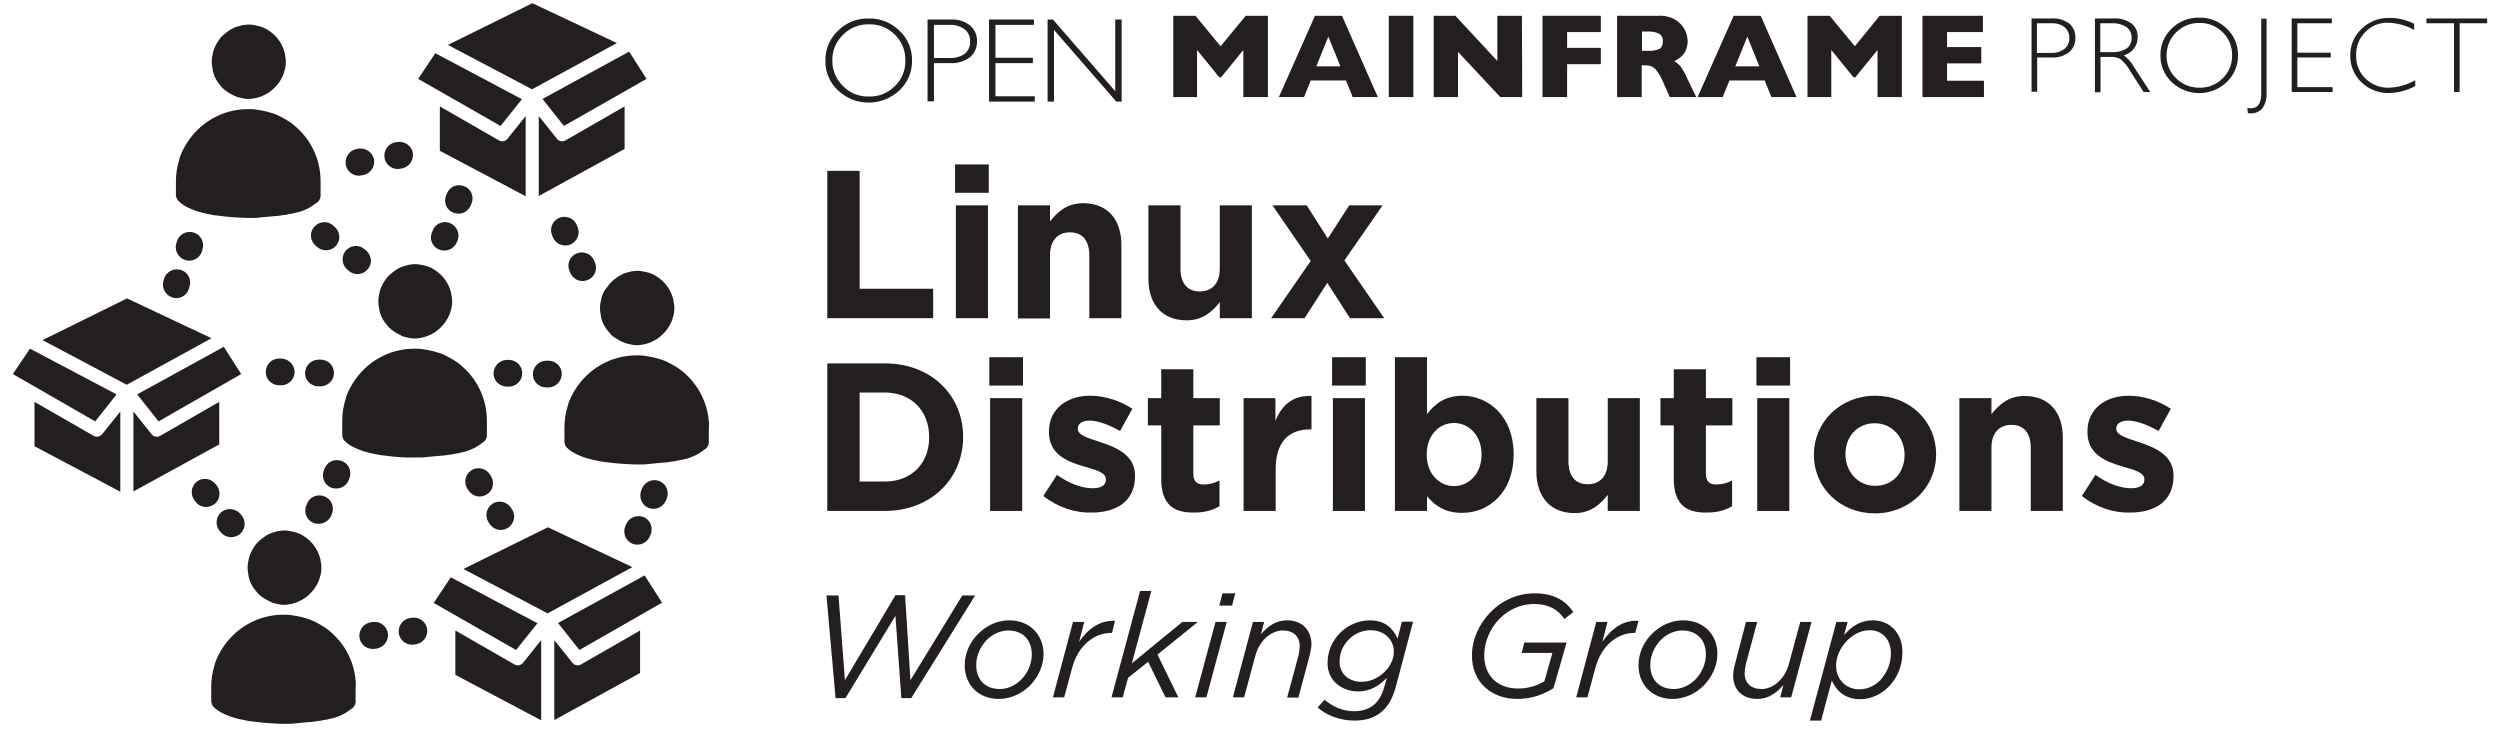 <?xml version="1.0" encoding="utf-8"?>
<!-- Generator: Adobe Illustrator 26.5.0, SVG Export Plug-In . SVG Version: 6.00 Build 0)  -->
<svg version="1.1" id="Layer_1" xmlns="http://www.w3.org/2000/svg" xmlns:xlink="http://www.w3.org/1999/xlink" x="0px" y="0px"
	 viewBox="0 0 935 275" style="enable-background:new 0 0 935 275;" xml:space="preserve">
<style type="text/css">
	.st0{fill:#FFFFFF;}
	.st1{fill:#231F20;}
	.st2{fill:#007BE9;}
	.st3{fill:#0033A1;}
	.st4{fill:#2A7DE1;}
</style>
<g>
	<polygon class="st1" points="359.9,222.7 340.5,254.4 338.5,222.6 334.9,222.6 316,254.4 313.6,222.7 309.1,222.7 312.5,261.1 
		316.2,261.1 334.9,230.3 337.1,261.1 340.8,261.1 364.7,222.7 	"/>
	<path class="st1" d="M377.4,232c-4.4,0-8.5,2-11.5,5c-3.2,3.1-5.1,7.4-5.1,11.8c0,7.3,5.1,12.6,12.8,12.6c4.4,0,8.6-2,11.6-5
		c3.1-3.2,5.1-7.4,5.1-11.9C390.2,237.3,385.1,232,377.4,232z M381.9,254.2c-2.1,2.1-5,3.5-8,3.5c-5.2,0-8.8-3.3-8.8-9
		c0-3.5,1.6-7,4-9.4c2.1-2.1,5-3.5,8-3.5c5.2,0,8.8,3.3,8.8,9C385.9,248.2,384.4,251.7,381.9,254.2z"/>
	<path class="st1" d="M417,232.2c-5.6-0.3-10,2.9-13.4,7.8l1.9-7.4h-4.2l-7.5,28.2h4.2l3-11.1c2.3-8.5,8.4-13,14.6-13h0.3L417,232.2
		z"/>
	<polygon class="st1" points="448,232.6 442.2,232.6 423.3,248.1 430.6,221 426.4,221 415.7,260.8 419.9,260.8 421.9,253.5 
		429.4,247.5 435.9,260.8 440.7,260.8 432.9,244.8 	"/>
	<polygon class="st1" points="447,260.8 451.2,260.8 458.8,232.6 454.6,232.6 	"/>
	<polygon class="st1" points="457.2,221.9 456,226.5 460.8,226.5 462,221.9 	"/>
	<path class="st1" d="M481.4,232c-4.3,0-7.3,2.3-9.8,5.2l1.2-4.6h-4.2l-7.5,28.2h4.2l4.3-15.9c1.5-5.3,5.8-9.1,10.2-9.1
		c3.9,0,6.3,2.2,6.3,5.9c0,0.9-0.2,2.2-0.4,3.2l-4.3,16h4.2l4.2-15.7c0.3-1.5,0.7-3.1,0.7-4.4C490.3,235.4,486.8,232,481.4,232z"/>
	<path class="st1" d="M522.7,238.8c-1.6-3.4-4.3-6.8-10.4-6.8c-4,0-8.1,1.7-11.1,4.7c-2.8,2.8-4.7,6.7-4.7,11.3
		c0,6.8,5.6,10.6,11.4,10.6c4.6,0,8-2.2,10.8-5.1l-0.8,2.8c-0.8,2.9-1.8,5.1-3.5,6.8c-1.7,1.7-4.4,2.9-7.9,2.9
		c-4.3,0-8.1-1.7-11.1-4.3l-2.6,2.9c3.5,3.1,8.6,4.9,13.8,4.9c4.8,0,8.3-1.4,10.9-4c2-2,3.4-4.5,4.6-8.9l6.4-24.1h-4.2L522.7,238.8z
		 M517.8,251.3c-2.2,2.2-5.3,3.7-8.6,3.7c-4.3,0-8.2-2.6-8.2-7.6c0-3.3,1.4-6.2,3.5-8.3c2.2-2.2,5.1-3.4,8.1-3.4
		c5.4,0,8.7,3.8,8.7,8C521.3,246.5,520,249.2,517.8,251.3z"/>
	<path class="st1" d="M573.6,225.9c6.2,0,9.3,2.5,11.5,5.6l3.3-2.6c-2.4-3.6-6.5-7-14.4-7c-6.5,0-12.3,2.7-16.4,6.9
		c-4.4,4.4-7.1,10.4-7.1,16.4c0,10.2,7.6,16.2,16.9,16.2c5.3,0,9.5-1.5,13.6-4l4.9-17.1h-15.8l-1,3.9h11.5l-3,10.6
		c-2.5,1.5-5.7,2.7-9.9,2.7c-7.4,0-12.6-4.6-12.6-12.4c0-5.1,2.2-10.1,5.8-13.8C564.2,228.1,568.6,225.9,573.6,225.9z"/>
	<path class="st1" d="M599.3,240l1.9-7.4H597l-7.5,28.2h4.2l3-11.1c2.3-8.5,8.4-13,14.6-13h0.3l1.2-4.5
		C607.1,231.8,602.7,235.1,599.3,240z"/>
	<path class="st1" d="M629.4,232c-4.4,0-8.5,2-11.5,5c-3.2,3.1-5.1,7.4-5.1,11.8c0,7.3,5.1,12.6,12.8,12.6c4.4,0,8.6-2,11.6-5
		c3.1-3.2,5.1-7.4,5.1-11.9C642.3,237.3,637.2,232,629.4,232z M634,254.2c-2.1,2.1-5,3.5-8,3.5c-5.2,0-8.8-3.3-8.8-9
		c0-3.5,1.6-7,4-9.4c2.1-2.1,5-3.5,8-3.5c5.2,0,8.8,3.3,8.8,9C638,248.2,636.5,251.7,634,254.2z"/>
	<path class="st1" d="M673.3,232.6l-4.3,15.9c-1.5,5.4-5.8,9.2-10.2,9.2c-3.9,0-6.3-2.2-6.3-5.9c0-0.9,0.2-2.2,0.4-3.2l4.3-16H653
		l-4.1,15.7c-0.4,1.5-0.7,3.1-0.7,4.4c0,5.3,3.5,8.7,9,8.7c4.3,0,7.2-2.3,9.8-5.2l-1.2,4.6h4.1l7.6-28.2L673.3,232.6L673.3,232.6z"
		/>
	<path class="st1" d="M700.4,232c-4.5,0-8,2.3-10.7,5.5l1.3-4.9h-4.2l-9.9,36.9h4.2l4-15c1.6,3.7,4.8,7,10.6,7
		c3.9,0,7.7-1.7,10.6-4.6c3.2-3.2,5.2-7.7,5.2-12.9C711.6,236.8,706.8,232,700.4,232z M703.1,254.5c-2,2-4.7,3.3-7.7,3.3
		c-5.2,0-8.7-3.9-8.7-8.8c0-3.6,1.7-7,4.2-9.5c2.3-2.3,5.3-3.8,8.3-3.8c4.7,0,8,3.4,8,8.6C707.2,248.3,705.6,251.9,703.1,254.5z"/>
	<g>
		<path class="st1" d="M759.6,6.9h7.6c2.4-0.2,4.7,0.5,6.7,1.9c1.5,1.3,2.4,3.3,2.3,5.3c0.1,2.1-0.8,4-2.3,5.4c-2,1.5-4.4,2.2-6.8,2
			h-5.2v12.8h-2.1V6.9z M761.8,8.7v11.1h5.1c1.9,0.1,3.7-0.4,5.2-1.5c1.2-1,1.9-2.5,1.8-4.1c0.1-1.5-0.6-3-1.7-4
			c-1.4-1.1-3.2-1.6-5-1.5L761.8,8.7z"/>
		<path class="st1" d="M783.4,6.9h7c2.4-0.2,4.8,0.5,6.8,1.9c1.6,1.3,2.4,3.2,2.3,5.2c0,3.2-2.2,5.9-5.2,6.7
			c1.5,1.1,2.8,2.5,3.7,4.2l6.2,9.5h-2.5l-4.8-7.5c-1-1.8-2.2-3.4-3.7-4.7c-1.2-0.7-2.5-1-3.9-0.9h-3.7v13.2h-2.1V6.9z M785.5,8.7
			v10.8h4.6c1.9,0.1,3.7-0.4,5.3-1.4c1.2-0.9,1.9-2.4,1.8-4c0.1-1.5-0.6-3-1.9-4c-1.6-1-3.5-1.5-5.4-1.4H785.5z"/>
		<path class="st1" d="M822.5,6.6c3.9-0.1,7.6,1.4,10.3,4.1c2.8,2.6,4.3,6.2,4.2,10c0.1,3.8-1.5,7.4-4.2,10
			c-5.8,5.5-14.8,5.5-20.6,0c-2.7-2.6-4.3-6.2-4.2-10c-0.1-3.8,1.5-7.4,4.2-10C814.9,8,818.6,6.5,822.5,6.6z M822.6,32.8
			c3.2,0.1,6.4-1.2,8.7-3.5c2.3-2.3,3.6-5.4,3.5-8.6c0.1-3.2-1.2-6.4-3.5-8.6c-2.3-2.3-5.4-3.6-8.7-3.5c-3.3-0.1-6.4,1.2-8.7,3.5
			c-2.3,2.2-3.6,5.4-3.6,8.6c-0.1,3.2,1.2,6.4,3.6,8.6C816.1,31.6,819.3,32.8,822.6,32.8z"/>
		<path class="st1" d="M847.7,6.9v27.5c0.2,2.2-0.4,4.5-1.7,6.3c-1.1,1.1-2.5,1.7-4,1.7c-0.4,0-0.9,0-1.3-0.1l-0.2-2
			c0.4,0.1,0.8,0.2,1.3,0.2c2.6,0,3.9-1.8,3.9-5.5v-28H847.7z"/>
		<path class="st1" d="M872.1,6.9v1.8h-12.9v11h12.5v1.8h-12.5v11.1h13.2v1.8h-15.3V6.9H872.1z"/>
		<path class="st1" d="M902.9,8.9v2.3c-3-1.7-6.4-2.6-9.8-2.7c-3.2-0.1-6.3,1.2-8.5,3.5c-2.3,2.3-3.5,5.4-3.4,8.7
			c-0.1,3.2,1.1,6.4,3.5,8.7c2.4,2.3,5.5,3.5,8.8,3.4c3.4-0.1,6.8-1.1,9.8-2.8v2.2c-3,1.6-6.3,2.5-9.7,2.6c-3.9,0.1-7.6-1.3-10.4-4
			c-2.7-2.6-4.3-6.2-4.2-10c-0.1-3.8,1.5-7.5,4.3-10.1c2.7-2.6,6.4-4.1,10.2-4C896.6,6.6,899.9,7.4,902.9,8.9z"/>
		<path class="st1" d="M930.2,6.9v1.8h-10.3v25.7h-2.1V8.7h-10.3V6.9H930.2z"/>
		<path class="st1" d="M474.2,36.3H465V18.7l-8.3,10.2H456l-8.3-10.2v17.6h-8.9V5.9h8.3l9.4,11.4l9.4-11.4h8.3L474.2,36.3z"/>
		<path class="st1" d="M515.3,36.3h-9.4l-2.5-6.2h-13.2l-2.5,6.2h-9.4l13.5-30.4h10.1L515.3,36.3z M501.3,24.8l-4.5-11.1l-4.5,11.1
			H501.3z"/>
		<path class="st1" d="M528.6,36.3h-9.2V5.9h9.2L528.6,36.3z"/>
		<path class="st1" d="M569.3,36.3h-8.2l-15.8-16.9v16.9h-9.1V5.9h8.1l15.7,16.9V5.9h9.2L569.3,36.3z"/>
		<path class="st1" d="M598.7,24h-12.6v12.3h-9.2V5.9h21.8V12h-12.6v5.9h12.6V24z"/>
		<path class="st1" d="M634.4,36.3h-9.9l-2.4-5.4c-0.6-1.5-1.4-3-2.4-4.3c-0.5-0.8-1.2-1.4-2.1-1.8c-0.8-0.3-1.7-0.4-2.6-0.4h-1
			v11.9h-9.2V5.9h15.6c2.2-0.1,4.3,0.4,6.2,1.5c1.5,0.9,2.7,2.2,3.5,3.7c0.7,1.3,1,2.7,1.1,4.2c0,1.4-0.3,2.7-0.9,3.9
			c-0.5,0.9-1.1,1.7-1.9,2.3c-0.7,0.5-1.4,1-2.2,1.4c0.9,0.5,1.7,1.2,2.4,2c1,1.5,1.9,3.1,2.6,4.8L634.4,36.3z M621.9,15.5
			c0.1-1.2-0.4-2.3-1.4-2.9c-1.4-0.7-3-0.9-4.5-0.8h-1.9V19h2c1.6,0.1,3.1-0.1,4.6-0.7C621.5,17.7,622,16.6,621.9,15.5L621.9,15.5z"
			/>
		<path class="st1" d="M671.9,36.3h-9.4l-2.5-6.2h-13.2l-2.5,6.2h-9.4l13.5-30.4h10.1L671.9,36.3z M658,24.8l-4.5-11.1L649,24.8H658
			z"/>
		<path class="st1" d="M711.4,36.3h-9.2V18.7l-8.3,10.2h-0.7l-8.3-10.2v17.6H676V5.9h8.3l9.4,11.4L703,5.9h8.3V36.3z"/>
		<path class="st1" d="M742,36.3H719V5.9h22.6V12h-13.4v5.6H741v6.1h-12.8v6.5H742L742,36.3z"/>
		<path class="st1" d="M324.9,6.9c4.3-0.1,8.5,1.6,11.5,4.6c3.1,2.9,4.8,6.9,4.7,11.2c0.1,4.2-1.7,8.3-4.7,11.1
			c-6.5,6.1-16.6,6.1-23,0c-3.1-2.9-4.8-6.9-4.7-11.1c-0.1-4.2,1.6-8.3,4.7-11.2C316.5,8.4,320.6,6.8,324.9,6.9z M325,36.1
			c3.6,0.1,7.1-1.3,9.7-3.9c2.6-2.5,4-6,3.9-9.6c0.1-3.6-1.3-7.1-3.9-9.6c-2.5-2.6-6-4-9.7-3.9c-3.6-0.1-7.2,1.3-9.7,3.9
			c-2.6,2.5-4.1,6-4,9.6c-0.1,3.6,1.4,7.1,4,9.6C317.8,34.8,321.3,36.2,325,36.1z"/>
		<path class="st1" d="M346.9,7.3h8.5c2.7-0.2,5.3,0.6,7.4,2.2c1.7,1.5,2.7,3.7,2.6,5.9c0.1,2.3-0.9,4.5-2.6,6
			c-2.2,1.6-4.9,2.4-7.6,2.2h-5.9v14.3h-2.4V7.3z M349.3,9.3v12.4h5.7c2.1,0.1,4.1-0.4,5.8-1.6c1.4-1.1,2.1-2.8,2-4.6
			c0.1-1.7-0.6-3.4-2-4.5c-1.6-1.2-3.6-1.8-5.6-1.7L349.3,9.3z"/>
		<path class="st1" d="M386.7,7.3v2h-14.4v12.3h14v2h-14V36H387v2h-17.1V7.3H386.7z"/>
		<path class="st1" d="M419.5,7.3v30.7h-2l-23.3-26.8v26.8h-2.4V7.3h2l23.3,26.8V7.3H419.5z"/>
		<g>
			<path class="st1" d="M309.4,63.9h12.1V108H349v11h-39.6V63.9z"/>
			<path class="st1" d="M357.2,61.5h12.6v10.6h-12.6V61.5z M357.5,76.8h12v42.2h-12V76.8z"/>
			<path class="st1" d="M380.7,76.8h12v6c2.8-3.5,6.3-6.8,12.4-6.8c9.1,0,14.3,6,14.3,15.7v27.3h-12V95.5c0-5.7-2.7-8.6-7.2-8.6
				s-7.5,2.9-7.5,8.6v23.6h-12V76.8z"/>
			<path class="st1" d="M429.5,104.2V76.8h12v23.6c0,5.7,2.7,8.6,7.2,8.6s7.5-2.9,7.5-8.6V76.8h12v42.2h-12v-6
				c-2.8,3.5-6.3,6.8-12.4,6.8C434.8,119.8,429.5,113.9,429.5,104.2z"/>
			<path class="st1" d="M496.6,89.2l8-12.4h12.5l-14.3,20.6l14.9,21.6h-12.8l-8.5-13.2l-8.5,13.2h-12.5l14.8-21.4l-14.3-20.8h12.8
				L496.6,89.2z"/>
			<path class="st1" d="M309.4,135.9h21.5c17.3,0,29.3,11.9,29.3,27.4v0.2c0,15.5-12,27.6-29.3,27.6h-21.5V135.9z M321.5,146.9v33.2
				h9.4c9.9,0,16.6-6.7,16.6-16.5v-0.2c0-9.8-6.7-16.6-16.6-16.6H321.5z"/>
			<path class="st1" d="M370,133.6h12.6v10.6H370V133.6z M370.3,148.9h12v42.2h-12V148.9z"/>
			<path class="st1" d="M390.2,185.5l5.1-7.9c4.6,3.3,9.4,5,13.3,5c3.5,0,5-1.3,5-3.2v-0.2c0-2.6-4.1-3.5-8.7-4.9
				c-5.9-1.7-12.6-4.5-12.6-12.7v-0.2c0-8.6,6.9-13.4,15.4-13.4c5.4,0,11.2,1.8,15.8,4.9l-4.6,8.3c-4.2-2.4-8.4-3.9-11.4-3.9
				c-2.9,0-4.4,1.3-4.4,2.9v0.2c0,2.4,4,3.5,8.6,5c5.9,2,12.8,4.8,12.8,12.5v0.2c0,9.4-7,13.6-16.2,13.6
				C402.5,191.9,395.8,189.9,390.2,185.5z"/>
			<path class="st1" d="M434.3,179.1v-20h-5v-10.2h5v-10.8h12v10.8h9.9v10.2h-9.9v18c0,2.8,1.2,4.1,3.9,4.1c2.2,0,4.2-0.6,5.9-1.5
				v9.6c-2.5,1.5-5.4,2.4-9.5,2.4C439.2,191.8,434.3,188.9,434.3,179.1z"/>
			<path class="st1" d="M465,148.9h12v8.5c2.4-5.8,6.4-9.6,13.5-9.3v12.5h-0.6c-8,0-12.8,4.8-12.8,14.9v15.6h-12V148.9z"/>
			<path class="st1" d="M498.2,133.6h12.6v10.6h-12.6V133.6z M498.5,148.9h12v42.2h-12V148.9z"/>
			<path class="st1" d="M533.7,185.6v5.5h-12v-57.5h12v21.3c2.9-3.9,6.9-6.9,13.2-6.9c9.8,0,19.2,7.7,19.2,21.8v0.2
				c0,14.1-9.2,21.8-19.2,21.8C540.5,191.9,536.5,189,533.7,185.6z M554.1,170.1v-0.2c0-7-4.7-11.7-10.3-11.7s-10.2,4.6-10.2,11.7
				v0.2c0,7,4.6,11.7,10.2,11.7S554.1,177.1,554.1,170.1z"/>
			<path class="st1" d="M574.6,176.2v-27.3h12v23.6c0,5.7,2.7,8.6,7.2,8.6s7.5-2.9,7.5-8.6v-23.6h12v42.2h-12v-6
				c-2.8,3.5-6.3,6.8-12.4,6.8C579.9,191.9,574.6,185.9,574.6,176.2z"/>
			<path class="st1" d="M626,179.1v-20h-5v-10.2h5v-10.8h12v10.8h9.9v10.2h-9.9v18c0,2.8,1.2,4.1,3.9,4.1c2.2,0,4.2-0.6,5.9-1.5v9.6
				c-2.5,1.5-5.4,2.4-9.5,2.4C630.9,191.8,626,188.9,626,179.1z"/>
			<path class="st1" d="M656.9,133.6h12.6v10.6h-12.6V133.6z M657.2,148.9h12v42.2h-12V148.9z"/>
			<path class="st1" d="M678.4,170.2v-0.2c0-12.1,9.8-22,22.9-22c13.1,0,22.8,9.7,22.8,21.8v0.2c0,12.1-9.8,22-22.9,22
				C688.1,192,678.4,182.3,678.4,170.2z M712.3,170.2v-0.2c0-6.2-4.5-11.7-11.1-11.7c-6.9,0-11,5.3-11,11.5v0.2
				c0,6.2,4.5,11.7,11.1,11.7C708.2,181.7,712.3,176.4,712.3,170.2z"/>
			<path class="st1" d="M732.8,148.9h12v6c2.8-3.5,6.3-6.8,12.4-6.8c9.1,0,14.3,6,14.3,15.7v27.3h-12v-23.6c0-5.7-2.7-8.6-7.2-8.6
				s-7.5,2.9-7.5,8.6v23.6h-12V148.9z"/>
			<path class="st1" d="M778.6,185.5l5.1-7.9c4.6,3.3,9.4,5,13.3,5c3.5,0,5-1.3,5-3.2v-0.2c0-2.6-4.1-3.5-8.7-4.9
				c-5.9-1.7-12.6-4.5-12.6-12.7v-0.2c0-8.6,6.9-13.4,15.4-13.4c5.4,0,11.2,1.8,15.8,4.9l-4.6,8.3c-4.2-2.4-8.4-3.9-11.4-3.9
				c-2.9,0-4.4,1.3-4.4,2.9v0.2c0,2.4,4,3.5,8.6,5c5.9,2,12.8,4.8,12.8,12.5v0.2c0,9.4-7,13.6-16.2,13.6
				C790.8,191.9,784.2,189.9,778.6,185.5z"/>
		</g>
	</g>
	<g>
		<path class="st1" d="M125.9,91.6c1.7-2.2,1.2-5.3-1-7l-0.6-0.5c-2.2-1.7-5.3-1.2-7,1c-1.7,2.2-1.2,5.3,1,7l0.6,0.5
			c0.9,0.7,2,1,3,1C123.5,93.6,125,92.9,125.9,91.6z"/>
		<path class="st1" d="M130.1,101l0.6,0.5c0.9,0.7,2,1,3,1c1.5,0,3-0.7,4-2c1.7-2.2,1.2-5.3-1-7l-0.6-0.5c-2.2-1.7-5.3-1.2-7,1
			C127.5,96.2,127.9,99.3,130.1,101z"/>
		<path class="st1" d="M139.6,232.6l-0.7,0.1c-2.7,0.3-4.7,2.7-4.5,5.5c0.3,2.6,2.4,4.5,5,4.5c0.2,0,0.3,0,0.5,0l0.7-0.1
			c2.7-0.3,4.7-2.7,4.5-5.5C144.8,234.3,142.3,232.3,139.6,232.6z"/>
		<path class="st1" d="M154.3,231l-0.7,0.1c-2.7,0.3-4.7,2.7-4.5,5.5c0.3,2.6,2.4,4.5,5,4.5c0.2,0,0.3,0,0.5,0l0.7-0.1
			c2.7-0.3,4.7-2.7,4.5-5.5C159.5,232.7,157,230.8,154.3,231z"/>
		<path class="st1" d="M234.2,196l-0.3,0.7c-1.1,2.5,0,5.5,2.5,6.6c0.7,0.3,1.4,0.4,2,0.4c1.9,0,3.7-1.1,4.6-3l0.3-0.7
			c1.1-2.5,0-5.5-2.5-6.6C238.3,192.4,235.3,193.5,234.2,196z"/>
		<path class="st1" d="M242.4,189.9c0.7,0.3,1.4,0.4,2,0.4c1.9,0,3.7-1.1,4.6-3l0.3-0.7c1.1-2.5,0-5.5-2.5-6.6
			c-2.5-1.1-5.5,0-6.6,2.5l-0.3,0.7C238.8,185.8,239.9,188.7,242.4,189.9z"/>
		<path class="st1" d="M213.6,91.3c2.5-1.2,3.5-4.2,2.3-6.7l-0.3-0.7c-1.2-2.5-4.2-3.5-6.7-2.3c-2.5,1.2-3.5,4.2-2.3,6.7l0.3,0.7
			c0.9,1.8,2.6,2.8,4.5,2.8C212.1,91.8,212.9,91.7,213.6,91.3z"/>
		<path class="st1" d="M213.4,102.3c0.9,1.8,2.6,2.8,4.5,2.8c0.7,0,1.5-0.2,2.2-0.5c2.5-1.2,3.5-4.2,2.3-6.7l-0.3-0.7
			c-1.2-2.5-4.2-3.5-6.7-2.3c-2.5,1.2-3.5,4.2-2.3,6.7L213.4,102.3z"/>
		<path class="st1" d="M134.2,65.7c0.3,0,0.6,0,0.9-0.1l0.7-0.1c2.7-0.5,4.5-3.1,4.1-5.8c-0.5-2.7-3.1-4.5-5.8-4.1l-0.7,0.1
			c-2.7,0.5-4.5,3.1-4.1,5.8C129.7,64,131.8,65.7,134.2,65.7z"/>
		<path class="st1" d="M148.7,63.2c0.3,0,0.6,0,0.9-0.1l0.7-0.1c2.7-0.5,4.5-3.1,4.1-5.8s-3.1-4.5-5.8-4.1l-0.7,0.1
			c-2.7,0.5-4.5,3.1-4.1,5.8C144.2,61.4,146.3,63.2,148.7,63.2z"/>
		<path class="st1" d="M195.3,139.7c0.1-2.8-2.1-5-4.9-5.1l-0.7,0c0,0-0.1,0-0.1,0c-2.7,0-4.9,2.2-5,4.9c-0.1,2.8,2.1,5,4.9,5.1
			l0.7,0c0,0,0.1,0,0.1,0C193,144.6,195.3,142.4,195.3,139.7z"/>
		<path class="st1" d="M204.4,134.9c-2.7,0-5,2.1-5.1,4.9c-0.1,2.8,2.1,5,4.9,5.1l0.8,0c0,0,0.1,0,0.1,0c2.7,0,4.9-2.2,5-4.9
			c0.1-2.8-2.1-5-4.9-5.1L204.4,134.9z"/>
		<path class="st1" d="M168.2,83.4c-2.6-1-5.5,0.3-6.4,2.9l-0.3,0.7c-1,2.6,0.3,5.5,2.9,6.4c0.6,0.2,1.2,0.3,1.8,0.3
			c2,0,3.9-1.2,4.7-3.2l0.3-0.7C172.1,87.3,170.8,84.4,168.2,83.4z"/>
		<path class="st1" d="M176.1,76.7l0.3-0.7c1-2.6-0.3-5.5-2.9-6.4c-2.6-1-5.5,0.3-6.4,2.9l-0.3,0.7c-1,2.6,0.3,5.5,2.9,6.4
			c0.6,0.2,1.2,0.3,1.8,0.3C173.4,80,175.3,78.7,176.1,76.7z"/>
		<path class="st1" d="M121.7,185.8c-2.5-1.2-5.5-0.3-6.7,2.2l-0.3,0.7c-1.2,2.5-0.3,5.5,2.2,6.7c0.7,0.4,1.5,0.5,2.3,0.5
			c1.8,0,3.6-1,4.5-2.7l0.3-0.7C125.2,190,124.2,187,121.7,185.8z"/>
		<path class="st1" d="M130.2,180l0.3-0.7c1.2-2.5,0.3-5.5-2.2-6.7c-2.5-1.2-5.5-0.3-6.7,2.2l-0.3,0.7c-1.2,2.5-0.3,5.5,2.2,6.7
			c0.7,0.4,1.5,0.5,2.3,0.5C127.6,182.7,129.4,181.7,130.2,180z"/>
		<path class="st1" d="M183.1,195.9c1,1.5,2.6,2.3,4.2,2.3c0.9,0,1.8-0.3,2.7-0.8c2.3-1.5,3-4.6,1.5-6.9l-0.4-0.6
			c-1.5-2.3-4.6-3-6.9-1.5c-2.3,1.5-3,4.6-1.5,6.9L183.1,195.9z"/>
		<path class="st1" d="M183.6,178l-0.4-0.6c-1.5-2.3-4.6-3-6.9-1.5c-2.3,1.5-3,4.6-1.5,6.9l0.4,0.6c1,1.5,2.6,2.3,4.2,2.3
			c0.9,0,1.8-0.3,2.7-0.8C184.4,183.5,185.1,180.4,183.6,178z"/>
		<path class="st1" d="M124.9,139.6c0.1-2.8-2.1-5-4.9-5.1l-0.8,0c-2.7,0-5,2.1-5.1,4.9c-0.1,2.8,2.1,5,4.9,5.1l0.8,0
			c0,0,0.1,0,0.1,0C122.6,144.4,124.9,142.3,124.9,139.6z"/>
		<path class="st1" d="M105.3,134.1l-0.8,0c-2.8-0.1-5,2.1-5.1,4.9c-0.1,2.8,2.1,5,4.9,5.1l0.8,0c0,0,0.1,0,0.1,0
			c2.7,0,4.9-2.2,5-4.9C110.2,136.5,108,134.2,105.3,134.1z"/>
		<path class="st1" d="M67.8,101c-2.6-0.9-5.5,0.5-6.4,3.1l-0.2,0.7c-0.9,2.6,0.5,5.5,3.1,6.4c0.5,0.2,1.1,0.3,1.6,0.3
			c2.1,0,4-1.3,4.7-3.4l0.2-0.7C71.8,104.7,70.4,101.9,67.8,101z"/>
		<path class="st1" d="M75.5,94.1l0.2-0.7c0.9-2.6-0.5-5.5-3.1-6.4c-2.6-0.9-5.5,0.5-6.4,3.1L66,90.8c-0.9,2.6,0.5,5.5,3.1,6.4
			c0.5,0.2,1.1,0.3,1.6,0.3C72.8,97.5,74.8,96.2,75.5,94.1z"/>
		<path class="st1" d="M82.8,191.5c-2.1,1.8-2.4,4.9-0.7,7l0.5,0.6c1,1.2,2.4,1.8,3.9,1.8c1.1,0,2.2-0.4,3.2-1.1
			c2.1-1.8,2.4-4.9,0.7-7l-0.5-0.6C88.1,190.1,84.9,189.8,82.8,191.5z"/>
		<path class="st1" d="M77.1,189.6c1.1,0,2.2-0.4,3.2-1.1c2.1-1.8,2.4-4.9,0.7-7l-0.5-0.6c-1.8-2.1-4.9-2.4-7-0.7
			c-2.1,1.8-2.4,4.9-0.7,7l0.5,0.6C74.2,189,75.6,189.6,77.1,189.6z"/>
		<polygon class="st1" points="43.6,147.5 11.2,130.4 4.8,139.9 35.6,157.6 		"/>
		<polygon class="st1" points="51.3,147.5 59.3,157.6 90.2,139.9 83.7,129.7 		"/>
		<polygon class="st1" points="47.4,143.9 79.1,126.5 47.5,111.6 15.9,127.2 		"/>
		<path class="st1" d="M35,163l-22.1-12.7v16.6l32.1,17v-30l-6.8,8.5C37.4,163.3,36.1,163.6,35,163z"/>
		<path class="st1" d="M59.9,163c-1.1,0.6-2.4,0.4-3.2-0.6l-6.8-8.5v29.9l32.1-17.6v-15.9L59.9,163z"/>
		<polygon class="st1" points="187.2,47.1 195.2,37.1 162.8,19.9 156.4,29.5 		"/>
		<polygon class="st1" points="210.9,47.1 241.8,29.5 235.3,19.3 202.9,37 		"/>
		<polygon class="st1" points="230.7,16.1 199.1,1.2 167.5,16.8 199,33.4 		"/>
		<path class="st1" d="M196.6,43.4l-6.8,8.5c-0.8,1-2.1,1.2-3.2,0.6l-22.1-12.7v16.6l32.1,17V43.4z"/>
		<path class="st1" d="M208.3,51.9l-6.8-8.5v29.9l32.1-17.6V39.8l-22.1,12.7C210.5,53.1,209.1,52.9,208.3,51.9z"/>
		<polygon class="st1" points="193,243.1 201,233.1 168.6,215.9 162.2,225.5 		"/>
		<polygon class="st1" points="208.7,233 216.7,243.1 247.6,225.4 241.1,215.2 		"/>
		<polygon class="st1" points="236.5,212.1 204.9,197.2 173.3,212.8 204.8,229.4 		"/>
		<path class="st1" d="M192.4,248.5l-22.1-12.7v16.6l32.1,17v-30l-6.8,8.5C194.8,248.9,193.5,249.1,192.4,248.5z"/>
		<path class="st1" d="M214.1,247.9l-6.8-8.5v29.9l32.1-17.6v-15.9l-22.1,12.7C216.3,249.1,214.9,248.9,214.1,247.9z"/>
		<path class="st1" d="M151,125.9c0.9,0.3,1.8,0.4,2.7,0.6c0.5,0.1,0.9,0.1,1.4,0.1c0.5,0,0.9,0,1.4-0.1c0.9-0.1,1.8-0.3,2.7-0.6
			c0.4-0.1,0.9-0.3,1.3-0.5c0.9-0.4,1.6-0.8,2.4-1.3c0,0,0.1,0,0.1-0.1c1.4-1,2.6-2.2,3.6-3.6c0.5-0.7,0.9-1.5,1.3-2.3
			c0.4-0.8,0.6-1.6,0.8-2.4c0-0.1,0.1-0.1,0.1-0.2c0.2-0.9,0.3-1.8,0.3-2.8c0-0.5,0-0.9-0.1-1.4c-0.4-4.5-3.1-8.4-6.8-10.6
			c-0.5-0.3-1-0.6-1.6-0.8c-0.7-0.3-1.6-0.6-2.3-0.7c-0.6-0.1-1.1-0.2-1.6-0.3c-0.5-0.1-0.9-0.1-1.4-0.1c-0.5,0-0.9,0-1.4,0.1
			c-0.6,0.1-1.1,0.1-1.6,0.3c-0.8,0.2-1.6,0.4-2.3,0.7c-0.9,0.4-1.6,0.8-2.3,1.3c-0.7,0.5-1.4,1.1-2.1,1.7c-0.6,0.6-1.2,1.3-1.7,2.1
			c-0.5,0.7-0.9,1.5-1.3,2.3c-0.3,0.7-0.6,1.6-0.7,2.3c-0.1,0.6-0.2,1.1-0.3,1.6c-0.1,0.5-0.1,0.9-0.1,1.4c0,0.9,0.1,1.9,0.3,2.8
			c0.1,1,0.4,1.8,0.7,2.7c0.4,0.9,0.8,1.6,1.3,2.3c0.5,0.7,1.1,1.4,1.7,2.1c0.6,0.6,1.3,1.1,2,1.6c0.8,0.5,1.6,0.9,2.4,1.3
			C150.1,125.6,150.6,125.8,151,125.9z"/>
		<path class="st1" d="M155.1,171.1c0.4,0,0.9,0,1.3,0c0.4,0,0.7,0,1.1,0c0.4,0,0.8,0,1.2-0.1c0.4,0,0.7,0,1.1-0.1
			c0.4,0,0.9-0.1,1.2-0.1c0.4,0,0.7-0.1,1-0.1c0.4-0.1,0.9-0.1,1.3-0.1c0.4-0.1,0.6-0.1,1-0.1c0.4-0.1,0.9-0.1,1.3-0.1
			c0.3-0.1,0.6-0.1,0.9-0.1c0.4-0.1,0.9-0.1,1.3-0.2c0.3-0.1,0.6-0.1,0.9-0.1c0.5-0.1,1-0.2,1.5-0.3c0.2-0.1,0.5-0.1,0.7-0.1
			c0.7-0.1,1.5-0.4,2.2-0.5c0.7-0.1,1.5-0.4,2.1-0.6c0.7-0.3,1.4-0.6,2.1-0.9c1.3-0.7,2.6-1.6,3.8-2.5c0.6-0.6,0.9-1.3,1-2.1
			c0-0.1,0.1-0.3,0-0.4v-5.3c0-8.3-3.8-16-10.2-21.1c-0.5-0.4-1-0.8-1.5-1.1c-1.1-0.7-2.1-1.3-3.3-1.9c-1.1-0.6-2.3-1.1-3.5-1.4
			c-1.2-0.4-2.4-0.7-3.6-0.9c-0.8-0.1-1.6-0.3-2.5-0.4s-1.6-0.1-2.5-0.1c-9.8,0-18.3,5.2-23.1,13c-0.4,0.7-0.9,1.5-1.3,2.3
			c-0.6,1.2-1.1,2.4-1.4,3.7c-0.8,2.6-1.2,5.3-1.2,8v5.3c0,0.2,0,0.4,0.1,0.6c0.1,0.6,0.4,1.3,0.9,1.7c1.1,1.1,2.4,1.9,4,2.6
			c2.1,1,4.6,1.7,7.2,2.2c1.3,0.3,2.6,0.5,3.8,0.6c1.6,0.2,3.3,0.4,4.7,0.5c1.1,0.1,2.3,0.1,3.2,0.2
			C153.4,171.1,154.5,171.1,155.1,171.1z"/>
		<path class="st1" d="M88.8,36.3c0.9,0.3,1.8,0.4,2.7,0.6c0.5,0.1,0.9,0.1,1.4,0.1c0.5,0,0.9,0,1.4-0.1c0.9-0.1,1.8-0.3,2.7-0.6
			c0.4-0.1,0.9-0.3,1.3-0.5c0.9-0.4,1.6-0.8,2.4-1.3c0,0,0.1,0,0.1-0.1c1.4-1,2.6-2.2,3.6-3.6c0.5-0.7,0.9-1.5,1.3-2.3
			c0.4-0.8,0.6-1.6,0.8-2.4c0-0.1,0.1-0.1,0.1-0.2c0.2-0.9,0.3-1.8,0.3-2.8c0-0.5,0-0.9-0.1-1.4c-0.4-4.5-3.1-8.4-6.8-10.6
			c-0.5-0.3-1-0.6-1.6-0.8c-0.7-0.3-1.6-0.6-2.3-0.7c-0.6-0.1-1.1-0.2-1.6-0.3C94,9.2,93.5,9.2,93,9.2c-0.5,0-0.9,0-1.4,0.1
			C91,9.3,90.5,9.4,90,9.6c-0.8,0.2-1.6,0.4-2.3,0.7c-0.9,0.4-1.6,0.8-2.3,1.3s-1.4,1.1-2.1,1.7s-1.2,1.3-1.7,2.1
			c-0.5,0.7-0.9,1.5-1.3,2.3c-0.3,0.7-0.6,1.6-0.7,2.3c-0.1,0.6-0.2,1.1-0.3,1.6c-0.1,0.5-0.1,0.9-0.1,1.4c0,0.9,0.1,1.9,0.3,2.8
			c0.1,1,0.4,1.8,0.7,2.7c0.4,0.9,0.8,1.6,1.3,2.3c0.5,0.7,1.1,1.4,1.7,2.1c0.6,0.6,1.3,1.1,2,1.6c0.8,0.5,1.6,0.9,2.4,1.3
			C88,35.9,88.4,36.2,88.8,36.3z"/>
		<path class="st1" d="M66.9,75.3c1.1,1.1,2.4,1.9,4,2.6c2.1,1,4.6,1.7,7.2,2.2c1.3,0.3,2.6,0.5,3.8,0.6c1.6,0.2,3.3,0.4,4.7,0.5
			c1.1,0.1,2.3,0.1,3.2,0.2c1.4,0.1,2.5,0.1,3.1,0.1c0.4,0,0.9,0,1.3,0c0.4,0,0.7,0,1.1,0c0.4,0,0.8,0,1.2-0.1c0.4,0,0.7,0,1.1-0.1
			c0.4,0,0.9-0.1,1.2-0.1c0.4,0,0.7-0.1,1-0.1c0.4-0.1,0.9-0.1,1.3-0.1c0.4-0.1,0.6-0.1,1-0.1c0.4-0.1,0.9-0.1,1.3-0.1
			c0.3-0.1,0.6-0.1,0.9-0.1c0.4-0.1,0.9-0.1,1.3-0.2c0.3-0.1,0.6-0.1,0.9-0.1c0.5-0.1,1-0.2,1.5-0.3c0.2-0.1,0.5-0.1,0.7-0.1
			c0.7-0.1,1.5-0.4,2.2-0.5c0.7-0.1,1.5-0.4,2.1-0.6c0.7-0.3,1.4-0.6,2.1-0.9c1.3-0.7,2.6-1.6,3.8-2.5c0.6-0.6,0.9-1.3,1-2.1
			c0-0.1,0.1-0.3,0-0.4v-5.3c0-8.3-3.8-16-10.2-21.1c-0.5-0.4-1-0.8-1.5-1.1c-1.1-0.7-2.1-1.3-3.3-1.9c-1.1-0.6-2.3-1.1-3.5-1.4
			c-1.2-0.4-2.4-0.7-3.6-0.9c-0.8-0.1-1.6-0.3-2.5-0.4c-0.9-0.1-1.6-0.1-2.5-0.1c-9.8,0-18.3,5.2-23.1,13c-0.4,0.7-0.9,1.5-1.3,2.3
			c-0.6,1.2-1.1,2.4-1.4,3.7c-0.8,2.6-1.2,5.3-1.2,8v5.3c0,0.2,0,0.4,0.1,0.6C66.1,74.2,66.4,74.8,66.9,75.3z"/>
		<path class="st1" d="M102.1,225.5c0.9,0.3,1.8,0.4,2.7,0.6c0.5,0.1,0.9,0.1,1.4,0.1c0.5,0,0.9,0,1.4-0.1c0.9-0.1,1.8-0.3,2.7-0.6
			c0.4-0.1,0.9-0.3,1.3-0.5c0.9-0.4,1.6-0.8,2.4-1.3c0,0,0.1,0,0.1-0.1c1.4-1,2.6-2.2,3.6-3.6c0.5-0.7,0.9-1.5,1.3-2.3
			c0.4-0.8,0.6-1.6,0.8-2.4c0-0.1,0.1-0.1,0.1-0.2c0.2-0.9,0.3-1.8,0.3-2.8c0-0.5,0-0.9-0.1-1.4c-0.4-4.5-3.1-8.4-6.8-10.6
			c-0.5-0.3-1-0.6-1.6-0.8c-0.7-0.3-1.6-0.6-2.3-0.7c-0.6-0.1-1.1-0.2-1.6-0.3c-0.5-0.1-0.9-0.1-1.4-0.1c-0.5,0-0.9,0-1.4,0.1
			c-0.6,0.1-1.1,0.1-1.6,0.3c-0.8,0.2-1.6,0.4-2.3,0.7c-0.9,0.4-1.6,0.8-2.3,1.3s-1.4,1.1-2.1,1.7s-1.2,1.3-1.7,2.1
			s-0.9,1.5-1.3,2.3c-0.3,0.7-0.6,1.6-0.7,2.3c-0.1,0.6-0.2,1.1-0.3,1.6c-0.1,0.5-0.1,0.9-0.1,1.4c0,0.9,0.1,1.9,0.3,2.8
			c0.1,1,0.4,1.8,0.7,2.7c0.4,0.9,0.8,1.6,1.3,2.3c0.5,0.7,1.1,1.4,1.7,2.1c0.6,0.6,1.3,1.1,2,1.6c0.8,0.5,1.6,0.9,2.4,1.3
			C101.2,225.1,101.6,225.3,102.1,225.5z"/>
		<path class="st1" d="M133.1,256.8c0-8.3-3.8-16-10.2-21.1c-0.5-0.4-1-0.8-1.5-1.1c-1.1-0.7-2.1-1.3-3.3-1.9s-2.3-1.1-3.5-1.4
			c-1.2-0.4-2.4-0.7-3.6-0.9c-0.8-0.1-1.6-0.3-2.5-0.4c-0.9-0.1-1.6-0.1-2.5-0.1c-9.8,0-18.3,5.2-23.1,13c-0.4,0.7-0.9,1.5-1.3,2.3
			c-0.6,1.2-1.1,2.4-1.4,3.7c-0.8,2.6-1.2,5.3-1.2,8v5.3c0,0.2,0,0.4,0.1,0.6c0.1,0.6,0.4,1.3,0.9,1.7c1.1,1.1,2.4,1.9,4,2.6
			c2.1,1,4.6,1.7,7.2,2.2c1.3,0.3,2.6,0.5,3.8,0.6c1.6,0.2,3.3,0.4,4.7,0.5c1.1,0.1,2.3,0.1,3.2,0.2c1.4,0.1,2.5,0.1,3.1,0.1
			c0.4,0,0.9,0,1.3,0c0.4,0,0.7,0,1.1,0c0.4,0,0.8,0,1.2-0.1c0.4,0,0.7,0,1.1-0.1c0.4,0,0.9-0.1,1.2-0.1c0.4,0,0.7-0.1,1-0.1
			c0.4-0.1,0.9-0.1,1.3-0.1c0.4-0.1,0.6-0.1,1-0.1c0.4-0.1,0.9-0.1,1.3-0.1c0.3-0.1,0.6-0.1,0.9-0.1c0.4-0.1,0.9-0.1,1.3-0.2
			c0.3-0.1,0.6-0.1,0.9-0.1c0.5-0.1,1-0.2,1.5-0.3c0.2-0.1,0.5-0.1,0.7-0.1c0.7-0.1,1.5-0.4,2.2-0.5s1.5-0.4,2.1-0.6
			c0.7-0.3,1.4-0.6,2.1-0.9c1.3-0.7,2.6-1.6,3.8-2.5c0.6-0.6,0.9-1.3,1-2.1c0-0.1,0.1-0.3,0-0.4V256.8z"/>
		<path class="st1" d="M225.5,109.8c-0.3,0.7-0.6,1.6-0.7,2.3c-0.1,0.6-0.2,1.1-0.3,1.6c-0.1,0.5-0.1,0.9-0.1,1.4
			c0,0.9,0.1,1.9,0.3,2.8c0.1,1,0.4,1.8,0.7,2.7c0.4,0.9,0.8,1.6,1.3,2.3c0.5,0.7,1.1,1.4,1.7,2.1s1.3,1.1,2,1.6
			c0.8,0.5,1.6,0.9,2.4,1.3c0.4,0.1,0.9,0.4,1.3,0.5c0.9,0.3,1.8,0.4,2.7,0.6c0.5,0.1,0.9,0.1,1.4,0.1c0.5,0,0.9,0,1.4-0.1
			c0.9-0.1,1.8-0.3,2.7-0.6c0.4-0.1,0.9-0.3,1.3-0.5c0.9-0.4,1.6-0.8,2.4-1.3c0,0,0.1,0,0.1-0.1c1.4-1,2.6-2.2,3.6-3.6
			c0.5-0.7,0.9-1.5,1.3-2.3c0.4-0.8,0.6-1.6,0.8-2.4c0-0.1,0.1-0.1,0.1-0.2c0.2-0.9,0.3-1.8,0.3-2.8c0-0.5,0-0.9-0.1-1.4
			c-0.4-4.5-3.1-8.4-6.8-10.6c-0.5-0.3-1-0.6-1.6-0.8c-0.7-0.3-1.6-0.6-2.3-0.7c-0.6-0.1-1.1-0.2-1.6-0.3c-0.5-0.1-0.9-0.1-1.4-0.1
			s-0.9,0-1.4,0.1c-0.6,0.1-1.1,0.1-1.6,0.3c-0.8,0.2-1.6,0.4-2.3,0.7c-0.9,0.4-1.6,0.8-2.3,1.3c-0.7,0.5-1.4,1.1-2.1,1.7
			c-0.6,0.6-1.2,1.3-1.7,2.1C226.3,108.2,225.9,108.9,225.5,109.8z"/>
		<path class="st1" d="M265.2,159.8c0-8.3-3.8-16-10.2-21.1c-0.5-0.4-1-0.8-1.5-1.1c-1.1-0.7-2.1-1.3-3.3-1.9s-2.3-1.1-3.5-1.4
			c-1.2-0.4-2.4-0.7-3.6-0.9c-0.8-0.1-1.6-0.3-2.5-0.4c-0.9-0.1-1.6-0.1-2.5-0.1c-9.8,0-18.3,5.2-23.1,13c-0.4,0.7-0.9,1.5-1.3,2.3
			c-0.6,1.2-1.1,2.4-1.4,3.7c-0.8,2.6-1.2,5.3-1.2,8v5.3c0,0.2,0,0.4,0.1,0.6c0.1,0.6,0.4,1.3,0.9,1.7c1.1,1.1,2.4,1.9,4,2.6
			c2.1,1,4.6,1.7,7.2,2.2c1.3,0.3,2.6,0.5,3.8,0.6c1.6,0.2,3.3,0.4,4.7,0.5c1.1,0.1,2.3,0.1,3.2,0.2c1.4,0.1,2.5,0.1,3.1,0.1
			c0.4,0,0.9,0,1.3,0c0.4,0,0.7,0,1.1,0c0.4,0,0.8,0,1.2-0.1c0.4,0,0.7,0,1.1-0.1c0.4,0,0.9-0.1,1.2-0.1c0.4,0,0.7-0.1,1-0.1
			c0.4-0.1,0.9-0.1,1.3-0.1c0.4-0.1,0.6-0.1,1-0.1c0.4-0.1,0.9-0.1,1.3-0.1c0.3-0.1,0.6-0.1,0.9-0.1c0.4-0.1,0.9-0.1,1.3-0.2
			c0.3-0.1,0.6-0.1,0.9-0.1c0.5-0.1,1-0.2,1.5-0.3c0.2-0.1,0.5-0.1,0.7-0.1c0.7-0.1,1.5-0.4,2.2-0.5c0.7-0.1,1.5-0.4,2.1-0.6
			c0.7-0.3,1.4-0.6,2.1-0.9c1.3-0.7,2.6-1.6,3.8-2.5c0.6-0.6,0.9-1.3,1-2.1c0-0.1,0.1-0.3,0-0.4V159.8z"/>
	</g>
</g>
</svg>

